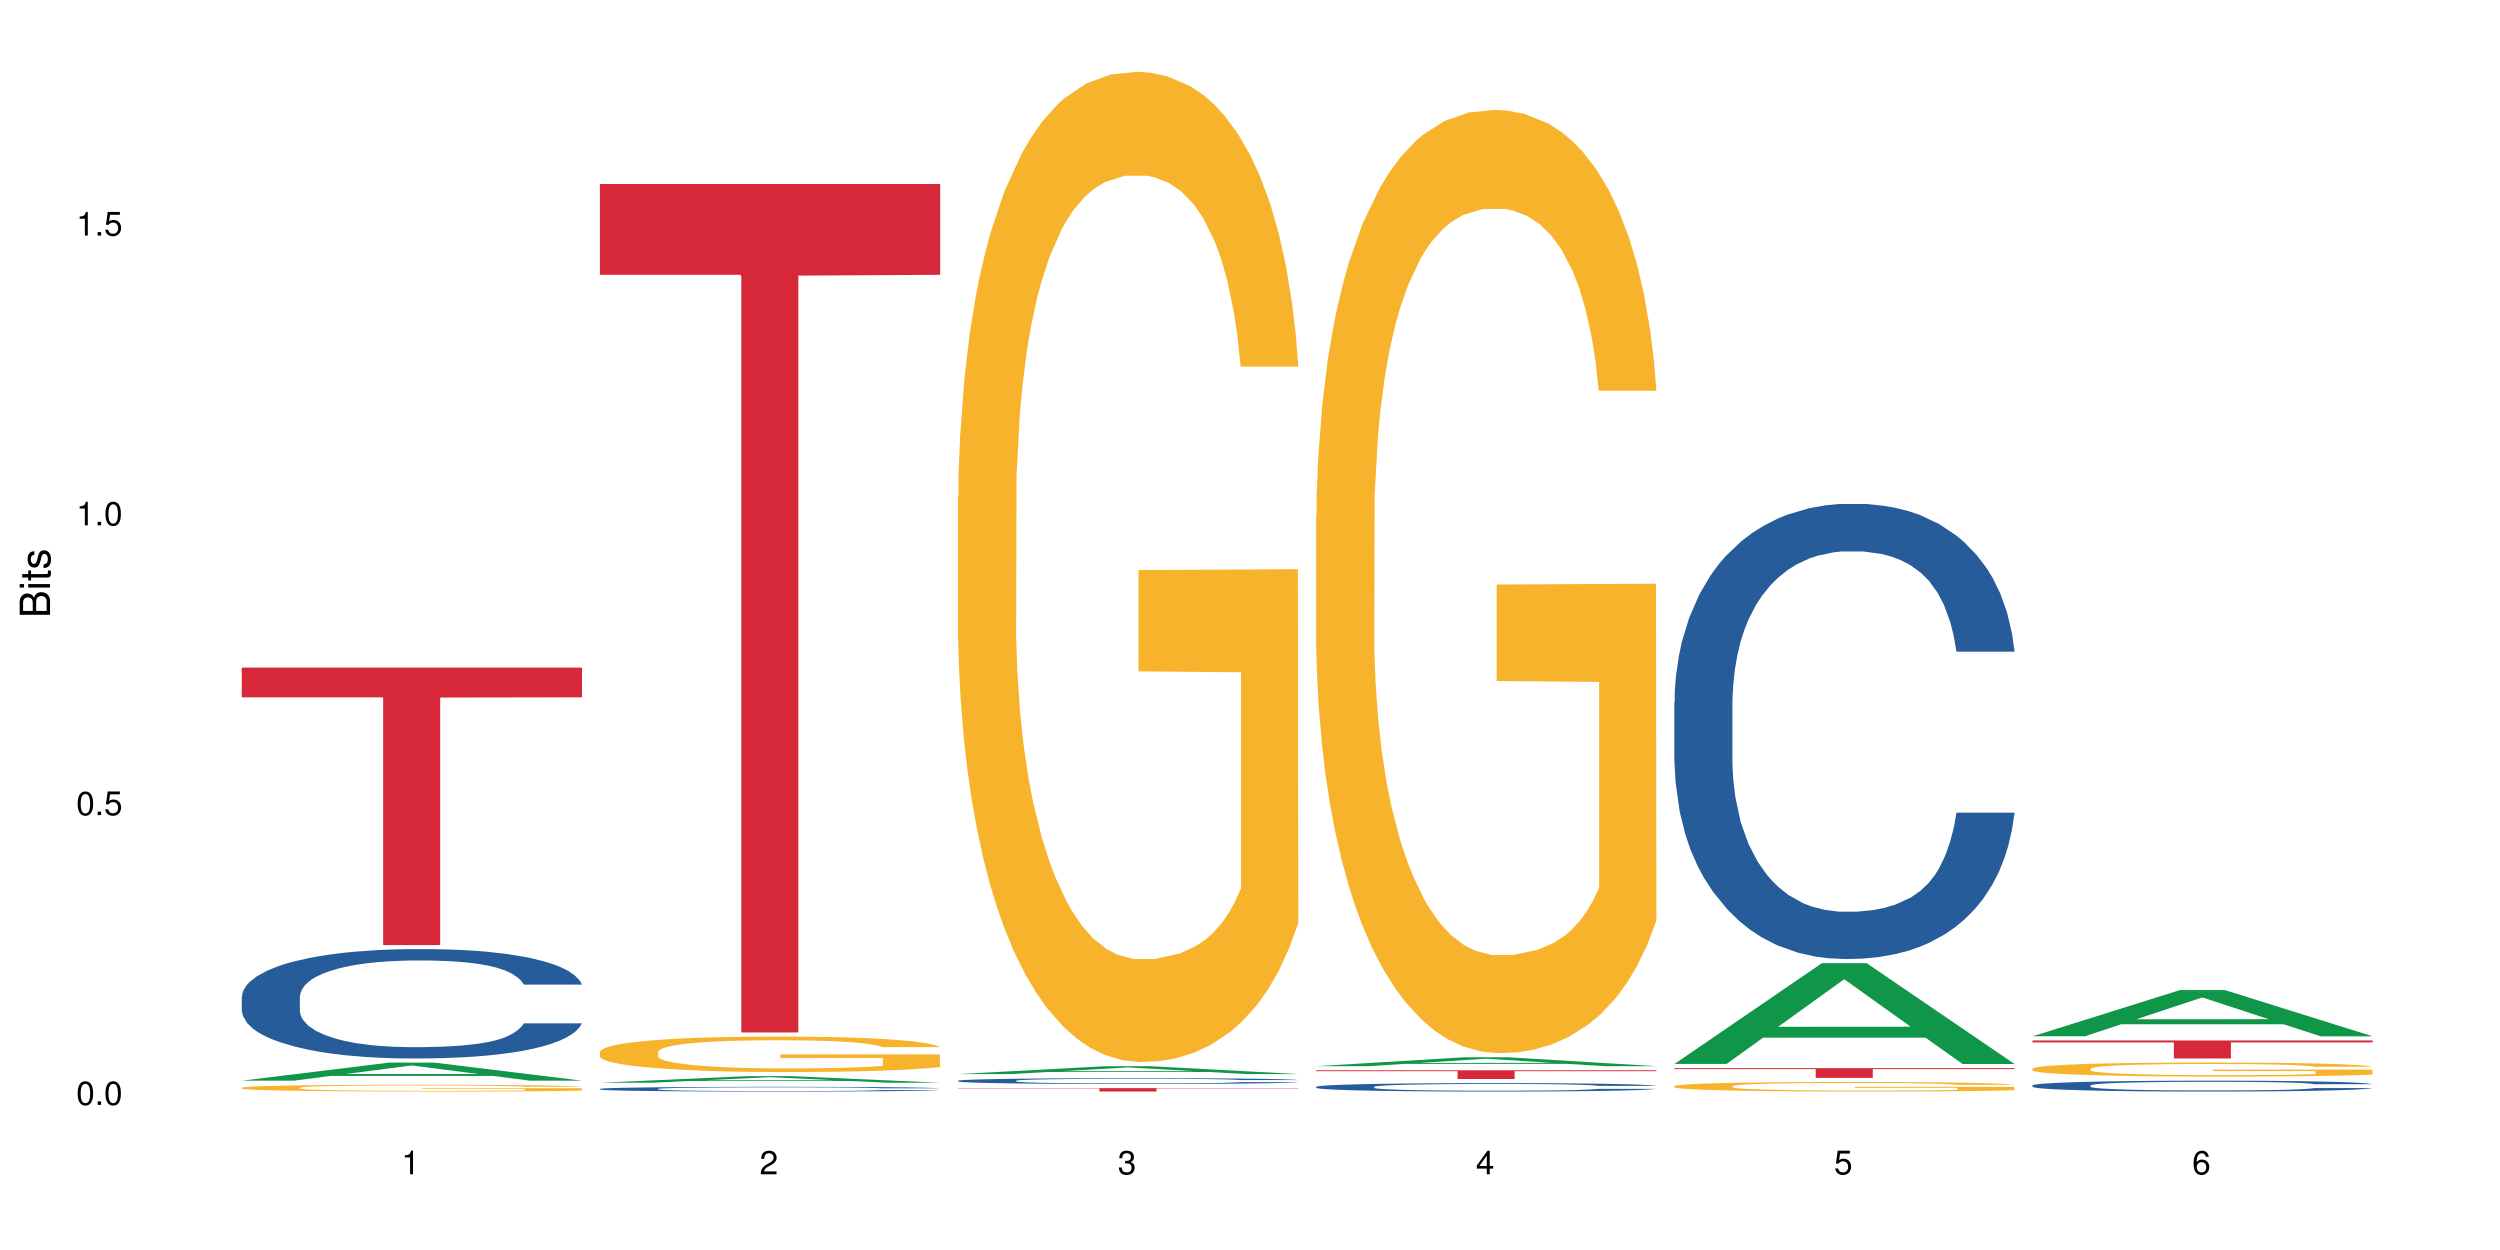 <?xml version="1.0" encoding="UTF-8"?>
<svg xmlns="http://www.w3.org/2000/svg" xmlns:xlink="http://www.w3.org/1999/xlink" width="720pt" height="360pt" viewBox="0 0 720 360" version="1.1">
<defs>
<g>
<symbol overflow="visible" id="glyph0-0">
<path style="stroke:none;" d=""/>
</symbol>
<symbol overflow="visible" id="glyph0-1">
<path style="stroke:none;" d="M 2.641 -6.797 C 2 -6.797 1.422 -6.531 1.078 -6.047 C 0.641 -5.453 0.406 -4.547 0.406 -3.297 C 0.406 -1 1.188 0.219 2.641 0.219 C 4.078 0.219 4.859 -1 4.859 -3.234 C 4.859 -4.562 4.656 -5.438 4.203 -6.047 C 3.844 -6.531 3.281 -6.797 2.641 -6.797 Z M 2.641 -6.047 C 3.547 -6.047 4 -5.125 4 -3.312 C 4 -1.375 3.562 -0.484 2.625 -0.484 C 1.734 -0.484 1.281 -1.422 1.281 -3.281 C 1.281 -5.141 1.734 -6.047 2.641 -6.047 Z M 2.641 -6.047 "/>
</symbol>
<symbol overflow="visible" id="glyph0-2">
<path style="stroke:none;" d="M 1.828 -1 L 0.828 -1 L 0.828 0 L 1.828 0 Z M 1.828 -1 "/>
</symbol>
<symbol overflow="visible" id="glyph0-3">
<path style="stroke:none;" d="M 4.562 -6.797 L 1.062 -6.797 L 0.547 -3.094 L 1.328 -3.094 C 1.719 -3.562 2.047 -3.734 2.578 -3.734 C 3.484 -3.734 4.062 -3.109 4.062 -2.094 C 4.062 -1.125 3.484 -0.531 2.578 -0.531 C 1.828 -0.531 1.375 -0.906 1.188 -1.672 L 0.328 -1.672 C 0.453 -1.109 0.547 -0.844 0.75 -0.594 C 1.125 -0.078 1.828 0.219 2.594 0.219 C 3.969 0.219 4.922 -0.781 4.922 -2.219 C 4.922 -3.562 4.031 -4.484 2.719 -4.484 C 2.25 -4.484 1.859 -4.359 1.469 -4.062 L 1.734 -5.969 L 4.562 -5.969 Z M 4.562 -6.797 "/>
</symbol>
<symbol overflow="visible" id="glyph0-4">
<path style="stroke:none;" d="M 2.484 -4.844 L 2.484 0 L 3.328 0 L 3.328 -6.797 L 2.766 -6.797 C 2.469 -5.75 2.281 -5.609 0.984 -5.453 L 0.984 -4.844 Z M 2.484 -4.844 "/>
</symbol>
<symbol overflow="visible" id="glyph0-5">
<path style="stroke:none;" d="M 4.859 -0.828 L 1.281 -0.828 C 1.359 -1.391 1.672 -1.75 2.5 -2.234 L 3.469 -2.75 C 4.406 -3.266 4.906 -3.969 4.906 -4.812 C 4.906 -5.375 4.672 -5.906 4.266 -6.266 C 3.859 -6.625 3.375 -6.797 2.719 -6.797 C 1.859 -6.797 1.219 -6.5 0.844 -5.922 C 0.609 -5.562 0.5 -5.125 0.484 -4.438 L 1.328 -4.438 C 1.359 -4.906 1.406 -5.188 1.531 -5.406 C 1.75 -5.812 2.188 -6.062 2.703 -6.062 C 3.469 -6.062 4.031 -5.516 4.031 -4.781 C 4.031 -4.25 3.719 -3.797 3.125 -3.438 L 2.234 -2.938 C 0.812 -2.141 0.406 -1.5 0.328 0 L 4.859 0 Z M 4.859 -0.828 "/>
</symbol>
<symbol overflow="visible" id="glyph0-6">
<path style="stroke:none;" d="M 2.125 -3.125 L 2.578 -3.125 C 3.516 -3.125 3.984 -2.703 3.984 -1.891 C 3.984 -1.031 3.469 -0.531 2.578 -0.531 C 1.656 -0.531 1.203 -0.984 1.156 -1.969 L 0.312 -1.969 C 0.344 -1.422 0.438 -1.078 0.609 -0.766 C 0.953 -0.109 1.625 0.219 2.547 0.219 C 3.953 0.219 4.859 -0.609 4.859 -1.906 C 4.859 -2.766 4.516 -3.25 3.703 -3.516 C 4.344 -3.766 4.656 -4.25 4.656 -4.938 C 4.656 -6.109 3.875 -6.797 2.578 -6.797 C 1.203 -6.797 0.484 -6.047 0.453 -4.609 L 1.297 -4.609 C 1.312 -5.016 1.344 -5.25 1.453 -5.453 C 1.641 -5.828 2.062 -6.062 2.594 -6.062 C 3.344 -6.062 3.797 -5.625 3.797 -4.906 C 3.797 -4.422 3.609 -4.141 3.25 -3.984 C 3.016 -3.891 2.719 -3.844 2.125 -3.844 Z M 2.125 -3.125 "/>
</symbol>
<symbol overflow="visible" id="glyph0-7">
<path style="stroke:none;" d="M 3.141 -1.625 L 3.141 0 L 3.984 0 L 3.984 -1.625 L 4.984 -1.625 L 4.984 -2.391 L 3.984 -2.391 L 3.984 -6.797 L 3.359 -6.797 L 0.266 -2.516 L 0.266 -1.625 Z M 3.141 -2.391 L 1 -2.391 L 3.141 -5.359 Z M 3.141 -2.391 "/>
</symbol>
<symbol overflow="visible" id="glyph0-8">
<path style="stroke:none;" d="M 4.781 -5.031 C 4.609 -6.141 3.891 -6.797 2.844 -6.797 C 2.094 -6.797 1.422 -6.438 1.031 -5.828 C 0.609 -5.172 0.406 -4.344 0.406 -3.094 C 0.406 -1.953 0.578 -1.234 0.984 -0.625 C 1.359 -0.078 1.953 0.219 2.703 0.219 C 3.984 0.219 4.922 -0.734 4.922 -2.078 C 4.922 -3.344 4.062 -4.234 2.844 -4.234 C 2.172 -4.234 1.641 -3.969 1.281 -3.469 C 1.281 -5.125 1.828 -6.047 2.797 -6.047 C 3.391 -6.047 3.797 -5.672 3.938 -5.031 Z M 2.734 -3.484 C 3.547 -3.484 4.062 -2.922 4.062 -2 C 4.062 -1.156 3.484 -0.531 2.703 -0.531 C 1.922 -0.531 1.328 -1.188 1.328 -2.047 C 1.328 -2.891 1.906 -3.484 2.734 -3.484 Z M 2.734 -3.484 "/>
</symbol>
<symbol overflow="visible" id="glyph1-0">
<path style="stroke:none;" d=""/>
</symbol>
<symbol overflow="visible" id="glyph1-1">
<path style="stroke:none;" d="M 0 -0.953 L 0 -4.891 C 0 -5.719 -0.234 -6.344 -0.734 -6.797 C -1.188 -7.234 -1.812 -7.469 -2.5 -7.469 C -3.547 -7.469 -4.188 -7 -4.625 -5.875 C -4.984 -6.672 -5.641 -7.094 -6.531 -7.094 C -7.156 -7.094 -7.734 -6.859 -8.141 -6.391 C -8.562 -5.938 -8.75 -5.344 -8.75 -4.5 L -8.75 -0.953 Z M -4.984 -2.062 L -7.766 -2.062 L -7.766 -4.219 C -7.766 -4.844 -7.688 -5.203 -7.453 -5.5 C -7.219 -5.812 -6.859 -5.969 -6.375 -5.969 C -5.906 -5.969 -5.531 -5.812 -5.297 -5.5 C -5.062 -5.203 -4.984 -4.844 -4.984 -4.219 Z M -0.984 -2.062 L -4 -2.062 L -4 -4.781 C -4 -5.328 -3.859 -5.688 -3.578 -5.953 C -3.297 -6.219 -2.922 -6.359 -2.484 -6.359 C -2.062 -6.359 -1.688 -6.219 -1.406 -5.953 C -1.109 -5.688 -0.984 -5.328 -0.984 -4.781 Z M -0.984 -2.062 "/>
</symbol>
<symbol overflow="visible" id="glyph1-2">
<path style="stroke:none;" d="M -6.281 -1.797 L -6.281 -0.797 L 0 -0.797 L 0 -1.797 Z M -8.75 -1.797 L -8.75 -0.797 L -7.484 -0.797 L -7.484 -1.797 Z M -8.75 -1.797 "/>
</symbol>
<symbol overflow="visible" id="glyph1-3">
<path style="stroke:none;" d="M -6.281 -3.047 L -6.281 -2.016 L -8.016 -2.016 L -8.016 -1.016 L -6.281 -1.016 L -6.281 -0.172 L -5.469 -0.172 L -5.469 -1.016 L -0.719 -1.016 C -0.078 -1.016 0.281 -1.453 0.281 -2.234 C 0.281 -2.469 0.25 -2.719 0.188 -3.047 L -0.641 -3.047 C -0.609 -2.922 -0.594 -2.766 -0.594 -2.562 C -0.594 -2.141 -0.719 -2.016 -1.156 -2.016 L -5.469 -2.016 L -5.469 -3.047 Z M -6.281 -3.047 "/>
</symbol>
<symbol overflow="visible" id="glyph1-4">
<path style="stroke:none;" d="M -4.531 -5.25 C -5.766 -5.25 -6.469 -4.422 -6.469 -2.969 C -6.469 -1.516 -5.719 -0.562 -4.547 -0.562 C -3.562 -0.562 -3.094 -1.062 -2.734 -2.562 L -2.516 -3.484 C -2.344 -4.188 -2.094 -4.469 -1.625 -4.469 C -1.047 -4.469 -0.641 -3.875 -0.641 -3 C -0.641 -2.453 -0.797 -2 -1.062 -1.75 C -1.25 -1.594 -1.422 -1.531 -1.875 -1.469 L -1.875 -0.406 C -0.422 -0.453 0.281 -1.266 0.281 -2.922 C 0.281 -4.5 -0.5 -5.516 -1.719 -5.516 C -2.656 -5.516 -3.172 -4.984 -3.469 -3.734 L -3.703 -2.766 C -3.891 -1.953 -4.156 -1.609 -4.594 -1.609 C -5.172 -1.609 -5.547 -2.125 -5.547 -2.938 C -5.547 -3.75 -5.203 -4.172 -4.531 -4.203 Z M -4.531 -5.25 "/>
</symbol>
</g>
</defs>
<g id="surface8522">
<rect x="0" y="0" width="720" height="360" style="fill:rgb(100%,100%,100%);fill-opacity:1;stroke:none;"/>
<path style=" stroke:none;fill-rule:nonzero;fill:rgb(6.275%,58.824%,28.235%);fill-opacity:1;" d="M 69.629 311.227 L 69.734 311.223 L 112.133 306.027 L 125.008 306.027 L 167.617 311.23 L 152.645 311.23 L 141.969 309.871 L 95.172 309.871 L 84.703 311.227 L 69.629 311.227 L 99.676 309.312 L 137.676 309.305 L 118.727 306.875 L 118.52 306.871 L 118.309 306.887 L 99.57 309.305 L 99.676 309.312 Z M 69.629 311.227 "/>
<path style=" stroke:none;fill-rule:nonzero;fill:rgb(14.51%,36.078%,60%);fill-opacity:1;" d="M 69.629 287.055 L 69.75 287.027 L 69.75 286.336 L 70.105 285.242 L 70.945 283.859 L 71.781 282.91 L 73.93 281.211 L 76.918 279.57 L 80.027 278.305 L 82.297 277.555 L 84.328 276.98 L 88.988 275.914 L 91.977 275.367 L 95.203 274.879 L 99.145 274.387 L 102.012 274.102 L 108.465 273.641 L 113.246 273.438 L 116.949 273.352 L 124.957 273.352 L 129.734 273.465 L 133.203 273.609 L 137.023 273.84 L 140.25 274.102 L 145.867 274.734 L 150.887 275.539 L 153.156 276 L 156.742 276.891 L 159.492 277.758 L 161.402 278.504 L 163.555 279.57 L 165.465 280.863 L 166.898 282.332 L 167.617 283.57 L 150.887 283.57 L 150.051 282.418 L 149.094 281.527 L 147.301 280.348 L 145.508 279.512 L 143 278.676 L 140.73 278.129 L 137.621 277.582 L 134.875 277.238 L 132.008 276.98 L 129.258 276.805 L 124 276.633 L 117.906 276.633 L 115.637 276.691 L 110.977 276.922 L 108.465 277.121 L 104.879 277.527 L 102.371 277.898 L 99.383 278.477 L 97.352 278.965 L 94.844 279.715 L 93.051 280.375 L 91.02 281.324 L 89.824 282.047 L 88.75 282.852 L 87.793 283.801 L 87.074 284.809 L 86.598 285.875 L 86.359 286.91 L 86.359 291.375 L 86.598 292.41 L 87.195 293.617 L 88.75 295.375 L 91.02 296.902 L 93.648 298.109 L 96.156 298.973 L 97.59 299.375 L 99.504 299.836 L 102.492 300.414 L 106.793 300.988 L 109.301 301.219 L 113.125 301.449 L 117.07 301.566 L 122.328 301.566 L 126.988 301.449 L 130.094 301.305 L 133.32 301.074 L 137.742 300.586 L 140.492 300.125 L 142.879 299.578 L 144.672 299.031 L 145.867 298.57 L 147.66 297.68 L 149.094 296.699 L 150.168 295.691 L 150.887 294.711 L 167.617 294.711 L 166.898 295.863 L 165.824 296.988 L 164.75 297.82 L 163.074 298.828 L 161.164 299.723 L 158.414 300.73 L 156.145 301.391 L 153.156 302.113 L 150.41 302.66 L 147.422 303.148 L 143 303.723 L 140.133 304.012 L 137.023 304.27 L 133.32 304.5 L 128.66 304.703 L 123.641 304.816 L 118.98 304.848 L 113.961 304.789 L 110.258 304.672 L 105.359 304.414 L 99.266 303.895 L 94.844 303.348 L 91.379 302.801 L 88.391 302.227 L 85.043 301.449 L 80.742 300.184 L 78.113 299.203 L 76.32 298.398 L 74.289 297.273 L 72.855 296.266 L 71.184 294.656 L 69.988 292.609 L 69.629 291.027 Z M 69.629 287.055 "/>
<path style=" stroke:none;fill-rule:nonzero;fill:rgb(96.863%,70.196%,16.863%);fill-opacity:1;" d="M 69.629 313.25 L 69.75 313.25 L 69.75 313.211 L 70.227 313.133 L 71.422 313.02 L 72.977 312.93 L 74.648 312.859 L 75.723 312.82 L 77.516 312.766 L 79.07 312.727 L 83.012 312.648 L 88.031 312.57 L 90.781 312.539 L 93.887 312.508 L 98.309 312.477 L 100.34 312.465 L 106.555 312.434 L 113.605 312.418 L 121.371 312.41 L 124.957 312.414 L 129.855 312.422 L 136.547 312.441 L 140.371 312.457 L 143.359 312.477 L 146.465 312.5 L 150.289 312.535 L 153.875 312.578 L 156.742 312.621 L 159.609 312.676 L 162 312.73 L 164.031 312.793 L 165.824 312.871 L 166.898 312.934 L 167.617 312.996 L 151.008 312.996 L 150.051 312.934 L 148.977 312.883 L 147.184 312.824 L 145.391 312.781 L 143.598 312.746 L 140.25 312.699 L 137.383 312.672 L 133.801 312.648 L 130.332 312.633 L 126.391 312.621 L 124 312.617 L 117.668 312.617 L 111.93 312.629 L 108.586 312.645 L 106.195 312.656 L 102.848 312.684 L 100.816 312.707 L 99.621 312.723 L 96.039 312.777 L 93.648 312.828 L 92.332 312.859 L 90.66 312.914 L 89.465 312.961 L 88.152 313.035 L 87.434 313.086 L 86.477 313.211 L 86.359 313.531 L 86.719 313.598 L 87.434 313.672 L 88.391 313.738 L 89.824 313.805 L 91.258 313.855 L 93.77 313.926 L 95.918 313.973 L 97.59 314.004 L 100.816 314.051 L 102.133 314.066 L 105.238 314.102 L 108.465 314.125 L 112.41 314.148 L 115.395 314.156 L 120.176 314.168 L 126.27 314.168 L 133.441 314.156 L 137.98 314.141 L 141.09 314.129 L 143.121 314.113 L 145.629 314.094 L 147.422 314.078 L 149.094 314.059 L 151.125 314.027 L 151.125 313.598 L 121.609 313.598 L 121.609 313.398 L 167.496 313.395 L 167.617 314.094 L 165.105 314.145 L 162 314.191 L 159.012 314.227 L 155.906 314.258 L 151.484 314.289 L 147.898 314.312 L 142.402 314.336 L 137.383 314.352 L 132.125 314.363 L 127.465 314.367 L 121.969 314.371 L 117.07 314.367 L 111.812 314.355 L 107.629 314.344 L 103.805 314.324 L 99.98 314.301 L 95.203 314.262 L 92.094 314.234 L 88.867 314.195 L 85.641 314.152 L 82.773 314.102 L 80.863 314.066 L 78.949 314.023 L 76.918 313.969 L 75.008 313.906 L 73.574 313.852 L 72.258 313.789 L 71.301 313.73 L 70.348 313.648 L 69.867 313.586 L 69.629 313.531 Z M 69.629 313.25 "/>
<path style=" stroke:none;fill-rule:nonzero;fill:rgb(83.922%,15.686%,22.353%);fill-opacity:1;" d="M 69.629 192.27 L 167.617 192.27 L 167.617 200.824 L 126.777 200.898 L 126.777 272.172 L 110.348 272.172 L 110.348 200.973 L 110.109 200.824 L 69.629 200.824 Z M 69.629 192.27 "/>
<path style=" stroke:none;fill-rule:nonzero;fill:rgb(6.275%,58.824%,28.235%);fill-opacity:1;" d="M 172.773 311.824 L 172.879 311.82 L 215.277 309.93 L 228.152 309.93 L 270.762 311.824 L 255.789 311.824 L 245.113 311.332 L 198.316 311.332 L 187.848 311.824 L 172.773 311.824 L 202.82 311.125 L 240.82 311.125 L 221.871 310.238 L 221.664 310.238 L 221.453 310.242 L 202.715 311.125 L 202.82 311.125 Z M 172.773 311.824 "/>
<path style=" stroke:none;fill-rule:nonzero;fill:rgb(14.51%,36.078%,60%);fill-opacity:1;" d="M 172.773 313.598 L 172.895 313.598 L 172.895 313.566 L 173.25 313.52 L 174.09 313.461 L 174.926 313.418 L 177.074 313.348 L 180.062 313.273 L 183.168 313.219 L 185.441 313.188 L 187.473 313.164 L 192.133 313.117 L 195.121 313.094 L 198.344 313.07 L 202.289 313.051 L 205.156 313.039 L 211.609 313.02 L 216.391 313.008 L 220.094 313.004 L 228.102 313.004 L 232.879 313.012 L 236.344 313.016 L 240.168 313.027 L 243.395 313.039 L 249.012 313.066 L 254.031 313.102 L 256.301 313.121 L 259.887 313.16 L 262.633 313.195 L 264.547 313.23 L 266.699 313.273 L 268.609 313.332 L 270.043 313.395 L 270.762 313.449 L 254.031 313.449 L 253.195 313.398 L 252.238 313.359 L 250.445 313.309 L 248.652 313.273 L 246.145 313.234 L 243.875 313.211 L 240.766 313.188 L 238.02 313.172 L 235.152 313.164 L 232.402 313.156 L 227.145 313.148 L 218.781 313.148 L 214.121 313.16 L 211.609 313.168 L 208.023 313.188 L 205.516 313.203 L 202.527 313.227 L 200.496 313.25 L 197.988 313.281 L 196.195 313.309 L 194.164 313.352 L 192.969 313.383 L 191.895 313.418 L 190.938 313.457 L 190.219 313.5 L 189.742 313.547 L 189.504 313.594 L 189.504 313.785 L 189.742 313.832 L 190.34 313.883 L 191.895 313.961 L 194.164 314.027 L 196.793 314.078 L 199.301 314.117 L 200.734 314.133 L 202.648 314.152 L 205.637 314.18 L 209.938 314.203 L 212.445 314.215 L 216.27 314.223 L 220.215 314.227 L 225.473 314.227 L 230.133 314.223 L 233.238 314.219 L 236.465 314.207 L 240.887 314.188 L 243.637 314.164 L 246.023 314.141 L 247.816 314.117 L 249.012 314.098 L 250.805 314.059 L 252.238 314.016 L 253.312 313.973 L 254.031 313.93 L 270.762 313.93 L 270.043 313.98 L 268.969 314.031 L 267.891 314.066 L 266.219 314.109 L 264.309 314.148 L 261.559 314.191 L 259.289 314.223 L 256.301 314.254 L 253.555 314.277 L 250.566 314.297 L 246.145 314.32 L 243.277 314.336 L 240.168 314.344 L 236.465 314.355 L 231.805 314.363 L 226.785 314.371 L 222.125 314.371 L 217.105 314.367 L 213.402 314.363 L 208.504 314.352 L 202.41 314.328 L 197.988 314.305 L 194.523 314.281 L 191.535 314.258 L 188.188 314.223 L 183.887 314.168 L 181.258 314.125 L 179.465 314.09 L 177.434 314.043 L 176 314 L 174.328 313.93 L 173.133 313.84 L 172.773 313.773 Z M 172.773 313.598 "/>
<path style=" stroke:none;fill-rule:nonzero;fill:rgb(96.863%,70.196%,16.863%);fill-opacity:1;" d="M 172.773 302.906 L 172.895 302.898 L 172.895 302.711 L 173.371 302.293 L 174.566 301.715 L 176.121 301.238 L 177.793 300.863 L 178.867 300.668 L 180.66 300.391 L 182.215 300.184 L 186.156 299.766 L 191.176 299.371 L 193.926 299.203 L 197.031 299.047 L 201.453 298.867 L 203.484 298.805 L 209.699 298.652 L 216.75 298.559 L 224.516 298.531 L 228.102 298.543 L 233 298.578 L 239.691 298.68 L 243.516 298.773 L 246.504 298.867 L 249.609 298.988 L 253.434 299.176 L 257.02 299.398 L 259.887 299.625 L 262.754 299.902 L 265.145 300.203 L 267.176 300.527 L 268.969 300.922 L 270.043 301.246 L 270.762 301.574 L 254.152 301.574 L 253.195 301.246 L 252.117 300.996 L 250.328 300.688 L 248.535 300.465 L 246.742 300.285 L 243.395 300.043 L 240.527 299.895 L 236.941 299.766 L 233.477 299.68 L 229.535 299.625 L 227.145 299.605 L 220.812 299.605 L 215.074 299.672 L 211.73 299.746 L 209.34 299.82 L 205.992 299.961 L 203.961 300.07 L 202.766 300.145 L 199.184 300.434 L 196.793 300.695 L 195.477 300.875 L 193.805 301.152 L 192.609 301.406 L 191.297 301.777 L 190.578 302.059 L 189.621 302.695 L 189.504 304.371 L 189.863 304.727 L 190.578 305.109 L 191.535 305.445 L 192.969 305.801 L 194.402 306.07 L 196.91 306.434 L 199.062 306.676 L 200.734 306.836 L 203.961 307.086 L 205.277 307.172 L 208.383 307.34 L 211.609 307.469 L 215.555 307.582 L 218.539 307.637 L 223.32 307.684 L 229.414 307.684 L 236.586 307.629 L 241.125 307.555 L 244.23 307.48 L 246.266 307.414 L 248.773 307.312 L 250.566 307.219 L 252.238 307.117 L 254.27 306.957 L 254.27 304.727 L 224.754 304.719 L 224.754 303.672 L 270.641 303.664 L 270.762 307.312 L 268.25 307.562 L 265.145 307.805 L 262.156 307.992 L 259.051 308.152 L 254.629 308.328 L 251.043 308.441 L 245.547 308.57 L 240.527 308.656 L 235.27 308.711 L 230.609 308.738 L 225.113 308.75 L 220.215 308.73 L 214.957 308.676 L 210.773 308.598 L 206.949 308.508 L 203.125 308.383 L 198.344 308.188 L 195.238 308.031 L 192.012 307.836 L 188.785 307.602 L 185.918 307.348 L 184.008 307.152 L 182.094 306.93 L 180.062 306.648 L 178.152 306.332 L 176.719 306.043 L 175.402 305.715 L 174.445 305.41 L 173.492 304.988 L 173.012 304.652 L 172.773 304.363 Z M 172.773 302.906 "/>
<path style=" stroke:none;fill-rule:nonzero;fill:rgb(83.922%,15.686%,22.353%);fill-opacity:1;" d="M 172.773 52.988 L 270.762 52.988 L 270.762 79.145 L 229.922 79.375 L 229.922 297.352 L 213.492 297.352 L 213.492 79.602 L 213.254 79.145 L 172.773 79.145 Z M 172.773 52.988 "/>
<path style=" stroke:none;fill-rule:nonzero;fill:rgb(6.275%,58.824%,28.235%);fill-opacity:1;" d="M 275.918 309.336 L 276.023 309.332 L 318.422 307.059 L 331.297 307.059 L 373.906 309.336 L 358.934 309.336 L 348.258 308.742 L 301.461 308.742 L 290.992 309.336 L 275.918 309.336 L 305.961 308.496 L 343.965 308.496 L 325.016 307.434 L 324.805 307.43 L 324.598 307.438 L 305.859 308.496 L 305.961 308.496 Z M 275.918 309.336 "/>
<path style=" stroke:none;fill-rule:nonzero;fill:rgb(14.51%,36.078%,60%);fill-opacity:1;" d="M 275.918 311.246 L 276.039 311.246 L 276.039 311.207 L 276.395 311.148 L 277.23 311.074 L 278.07 311.027 L 280.219 310.934 L 283.207 310.848 L 286.312 310.781 L 288.586 310.738 L 290.617 310.711 L 295.277 310.652 L 298.262 310.625 L 301.488 310.598 L 305.434 310.57 L 308.301 310.555 L 314.754 310.531 L 319.535 310.52 L 323.238 310.516 L 331.246 310.516 L 336.023 310.523 L 339.488 310.531 L 343.312 310.543 L 346.539 310.555 L 352.156 310.59 L 357.176 310.633 L 359.445 310.656 L 363.031 310.703 L 365.777 310.75 L 367.691 310.789 L 369.84 310.848 L 371.754 310.918 L 373.188 310.996 L 373.906 311.062 L 357.176 311.062 L 356.34 311 L 355.383 310.953 L 353.59 310.891 L 351.797 310.844 L 349.289 310.801 L 347.02 310.77 L 343.91 310.742 L 341.164 310.723 L 338.293 310.711 L 335.547 310.699 L 330.289 310.691 L 324.195 310.691 L 321.922 310.695 L 317.262 310.707 L 314.754 310.719 L 311.168 310.738 L 308.66 310.758 L 305.672 310.789 L 303.641 310.816 L 301.133 310.855 L 299.34 310.891 L 297.309 310.941 L 296.113 310.98 L 295.035 311.023 L 294.082 311.074 L 293.363 311.125 L 292.887 311.184 L 292.648 311.238 L 292.648 311.477 L 292.887 311.531 L 293.484 311.598 L 295.035 311.691 L 297.309 311.77 L 299.938 311.836 L 302.445 311.883 L 303.879 311.902 L 305.793 311.93 L 308.777 311.957 L 313.082 311.988 L 315.59 312 L 319.414 312.016 L 323.359 312.02 L 328.617 312.02 L 333.277 312.016 L 336.383 312.008 L 339.609 311.992 L 344.031 311.969 L 346.777 311.941 L 349.168 311.914 L 350.961 311.887 L 352.156 311.859 L 353.949 311.812 L 355.383 311.762 L 356.457 311.707 L 357.176 311.656 L 373.906 311.656 L 373.188 311.715 L 372.113 311.777 L 371.035 311.82 L 369.363 311.875 L 367.453 311.922 L 364.703 311.977 L 362.434 312.012 L 359.445 312.051 L 356.695 312.078 L 353.711 312.105 L 349.289 312.137 L 346.422 312.148 L 343.312 312.164 L 339.609 312.176 L 334.949 312.188 L 329.93 312.191 L 325.27 312.195 L 320.25 312.191 L 316.547 312.188 L 311.648 312.172 L 305.551 312.145 L 301.133 312.113 L 297.664 312.086 L 294.68 312.055 L 291.332 312.016 L 287.031 311.945 L 284.402 311.895 L 282.609 311.852 L 280.578 311.793 L 279.145 311.738 L 277.473 311.652 L 276.277 311.543 L 275.918 311.457 Z M 275.918 311.246 "/>
<path style=" stroke:none;fill-rule:nonzero;fill:rgb(96.863%,70.196%,16.863%);fill-opacity:1;" d="M 275.918 142.824 L 276.039 142.562 L 276.039 137.355 L 276.516 125.633 L 277.711 109.484 L 279.262 96.199 L 280.938 85.781 L 282.012 80.312 L 283.805 72.496 L 285.359 66.766 L 289.301 55.047 L 294.32 44.105 L 297.07 39.418 L 300.176 34.988 L 304.598 30.039 L 306.629 28.215 L 312.844 24.051 L 319.891 21.445 L 327.66 20.664 L 331.246 20.922 L 336.145 21.965 L 342.836 24.832 L 346.66 27.434 L 349.648 30.039 L 352.754 33.426 L 356.578 38.637 L 360.164 44.887 L 363.031 51.137 L 365.898 58.953 L 368.289 67.289 L 370.32 76.402 L 372.113 87.344 L 373.188 96.461 L 373.906 105.578 L 357.293 105.578 L 356.34 96.461 L 355.262 89.43 L 353.473 80.832 L 351.68 74.582 L 349.887 69.633 L 346.539 62.859 L 343.672 58.691 L 340.086 55.047 L 336.621 52.699 L 332.68 51.137 L 330.289 50.617 L 323.957 50.617 L 318.219 52.441 L 314.875 54.523 L 312.484 56.609 L 309.137 60.516 L 307.105 63.641 L 305.91 65.727 L 302.328 73.801 L 299.938 81.094 L 298.621 86.043 L 296.949 93.855 L 295.754 100.887 L 294.441 111.309 L 293.723 119.121 L 292.766 136.832 L 292.648 183.719 L 293.004 193.617 L 293.723 204.297 L 294.68 213.672 L 296.113 223.57 L 297.547 231.125 L 300.055 241.285 L 302.207 248.055 L 303.879 252.484 L 307.105 259.516 L 308.422 261.859 L 311.527 266.551 L 314.754 270.195 L 318.699 273.32 L 321.684 274.883 L 326.465 276.188 L 332.559 276.188 L 339.73 274.625 L 344.27 272.539 L 347.375 270.457 L 349.406 268.633 L 351.918 265.77 L 353.711 263.164 L 355.383 260.297 L 357.414 255.871 L 357.414 193.617 L 327.898 193.355 L 327.898 164.184 L 373.785 163.922 L 373.906 265.77 L 371.395 272.801 L 368.289 279.574 L 365.301 284.781 L 362.195 289.211 L 357.773 294.16 L 354.188 297.285 L 348.691 300.934 L 343.672 303.277 L 338.414 304.84 L 333.754 305.621 L 328.258 305.879 L 323.359 305.359 L 318.102 303.797 L 313.918 301.715 L 310.094 299.109 L 306.27 295.723 L 301.488 290.254 L 298.383 285.824 L 295.156 280.355 L 291.93 273.844 L 289.062 266.809 L 287.148 261.34 L 285.238 255.09 L 283.207 247.273 L 281.297 238.418 L 279.859 230.344 L 278.547 221.227 L 277.59 212.633 L 276.633 200.91 L 276.156 191.531 L 275.918 183.457 Z M 275.918 142.824 "/>
<path style=" stroke:none;fill-rule:nonzero;fill:rgb(83.922%,15.686%,22.353%);fill-opacity:1;" d="M 275.918 313.375 L 373.906 313.375 L 373.906 313.48 L 333.066 313.48 L 333.066 314.371 L 316.637 314.371 L 316.637 313.484 L 316.398 313.48 L 275.918 313.48 Z M 275.918 313.375 "/>
<path style=" stroke:none;fill-rule:nonzero;fill:rgb(6.275%,58.824%,28.235%);fill-opacity:1;" d="M 379.062 307.059 L 379.168 307.055 L 421.566 304.5 L 434.441 304.5 L 477.047 307.059 L 462.078 307.059 L 451.402 306.391 L 404.605 306.391 L 394.137 307.059 L 379.062 307.059 L 409.105 306.117 L 447.109 306.113 L 428.16 304.918 L 427.949 304.918 L 427.742 304.926 L 409.004 306.113 L 409.105 306.117 Z M 379.062 307.059 "/>
<path style=" stroke:none;fill-rule:nonzero;fill:rgb(14.51%,36.078%,60%);fill-opacity:1;" d="M 379.062 312.996 L 379.18 312.992 L 379.18 312.941 L 379.539 312.855 L 380.375 312.75 L 381.211 312.676 L 383.363 312.543 L 386.352 312.418 L 389.457 312.32 L 391.727 312.262 L 393.762 312.215 L 398.422 312.133 L 401.406 312.09 L 404.633 312.055 L 408.578 312.016 L 411.445 311.992 L 417.898 311.957 L 422.68 311.941 L 426.383 311.938 L 434.387 311.938 L 439.168 311.945 L 442.633 311.957 L 446.457 311.973 L 449.684 311.992 L 455.301 312.043 L 460.32 312.105 L 462.59 312.141 L 466.176 312.211 L 468.922 312.277 L 470.836 312.336 L 472.984 312.418 L 474.898 312.516 L 476.332 312.629 L 477.047 312.727 L 460.32 312.727 L 459.484 312.637 L 458.527 312.566 L 456.734 312.477 L 454.941 312.41 L 452.434 312.348 L 450.16 312.305 L 447.055 312.262 L 444.309 312.234 L 441.438 312.215 L 438.691 312.203 L 433.434 312.188 L 427.34 312.188 L 425.066 312.195 L 420.406 312.211 L 417.898 312.227 L 414.312 312.258 L 411.805 312.289 L 408.816 312.332 L 406.785 312.371 L 404.277 312.426 L 402.484 312.48 L 400.453 312.551 L 399.258 312.609 L 398.18 312.672 L 397.227 312.742 L 396.508 312.82 L 396.031 312.902 L 395.793 312.984 L 395.793 313.328 L 396.031 313.41 L 396.629 313.504 L 398.18 313.637 L 400.453 313.758 L 403.082 313.852 L 405.59 313.918 L 407.023 313.949 L 408.938 313.984 L 411.922 314.027 L 416.227 314.074 L 418.734 314.09 L 422.559 314.109 L 426.5 314.117 L 431.758 314.117 L 436.422 314.109 L 439.527 314.098 L 442.754 314.078 L 447.176 314.043 L 449.922 314.004 L 452.312 313.965 L 454.105 313.922 L 455.301 313.887 L 457.094 313.816 L 458.527 313.742 L 459.602 313.664 L 460.32 313.586 L 477.047 313.586 L 476.332 313.676 L 475.258 313.762 L 474.18 313.828 L 472.508 313.906 L 470.598 313.973 L 467.848 314.051 L 465.578 314.105 L 462.59 314.16 L 459.84 314.203 L 456.855 314.238 L 452.434 314.285 L 449.566 314.305 L 446.457 314.324 L 442.754 314.344 L 438.094 314.359 L 433.074 314.367 L 428.414 314.371 L 423.395 314.367 L 419.691 314.355 L 414.793 314.336 L 408.695 314.297 L 404.277 314.254 L 400.809 314.211 L 397.824 314.168 L 394.477 314.109 L 390.176 314.012 L 387.547 313.934 L 385.754 313.871 L 383.723 313.785 L 382.289 313.707 L 380.617 313.582 L 379.422 313.426 L 379.062 313.301 Z M 379.062 312.996 "/>
<path style=" stroke:none;fill-rule:nonzero;fill:rgb(96.863%,70.196%,16.863%);fill-opacity:1;" d="M 379.062 148.004 L 379.18 147.758 L 379.18 142.797 L 379.66 131.629 L 380.855 116.246 L 382.406 103.594 L 384.082 93.668 L 385.156 88.461 L 386.949 81.016 L 388.504 75.559 L 392.445 64.395 L 397.465 53.973 L 400.211 49.508 L 403.32 45.289 L 407.742 40.574 L 409.773 38.836 L 415.984 34.867 L 423.035 32.387 L 430.805 31.641 L 434.387 31.891 L 439.289 32.883 L 445.98 35.613 L 449.805 38.094 L 452.789 40.574 L 455.898 43.801 L 459.723 48.762 L 463.309 54.715 L 466.176 60.672 L 469.043 68.113 L 471.434 76.055 L 473.465 84.738 L 475.258 95.16 L 476.332 103.844 L 477.047 112.527 L 460.438 112.527 L 459.484 103.844 L 458.406 97.145 L 456.613 88.957 L 454.824 83 L 453.031 78.285 L 449.684 71.836 L 446.816 67.867 L 443.23 64.395 L 439.766 62.16 L 435.824 60.672 L 433.434 60.176 L 427.098 60.176 L 421.363 61.91 L 418.016 63.898 L 415.629 65.883 L 412.281 69.602 L 410.25 72.582 L 409.055 74.566 L 405.469 82.258 L 403.082 89.203 L 401.766 93.918 L 400.094 101.359 L 398.898 108.059 L 397.582 117.984 L 396.867 125.426 L 395.91 142.301 L 395.793 186.957 L 396.148 196.387 L 396.867 206.559 L 397.824 215.492 L 399.258 224.918 L 400.691 232.113 L 403.199 241.789 L 405.352 248.242 L 407.023 252.461 L 410.25 259.16 L 411.566 261.391 L 414.672 265.855 L 417.898 269.332 L 421.84 272.309 L 424.828 273.797 L 429.609 275.039 L 435.703 275.039 L 442.871 273.547 L 447.414 271.562 L 450.52 269.578 L 452.551 267.844 L 455.062 265.113 L 456.855 262.633 L 458.527 259.902 L 460.559 255.684 L 460.559 196.387 L 431.043 196.137 L 431.043 168.352 L 476.93 168.102 L 477.047 265.113 L 474.539 271.812 L 471.434 278.262 L 468.445 283.227 L 465.34 287.441 L 460.918 292.156 L 457.332 295.133 L 451.836 298.609 L 446.816 300.84 L 441.559 302.328 L 436.898 303.074 L 431.402 303.32 L 426.5 302.824 L 421.242 301.336 L 417.062 299.352 L 413.238 296.871 L 409.414 293.645 L 404.633 288.434 L 401.527 284.219 L 398.301 279.008 L 395.074 272.805 L 392.207 266.105 L 390.293 260.895 L 388.383 254.941 L 386.352 247.496 L 384.438 239.062 L 383.004 231.371 L 381.691 222.688 L 380.734 214.5 L 379.777 203.332 L 379.301 194.402 L 379.062 186.711 Z M 379.062 148.004 "/>
<path style=" stroke:none;fill-rule:nonzero;fill:rgb(83.922%,15.686%,22.353%);fill-opacity:1;" d="M 379.062 308.238 L 477.047 308.238 L 477.047 308.508 L 436.211 308.512 L 436.211 310.758 L 419.781 310.758 L 419.781 308.512 L 419.543 308.508 L 379.062 308.508 Z M 379.062 308.238 "/>
<path style=" stroke:none;fill-rule:nonzero;fill:rgb(6.275%,58.824%,28.235%);fill-opacity:1;" d="M 482.207 306.406 L 482.312 306.379 L 524.707 277.391 L 537.586 277.391 L 580.191 306.434 L 565.223 306.434 L 554.543 298.852 L 507.75 298.852 L 497.281 306.406 L 482.207 306.406 L 512.25 295.715 L 550.254 295.688 L 531.305 282.137 L 531.094 282.109 L 530.887 282.191 L 512.145 295.688 L 512.25 295.715 Z M 482.207 306.406 "/>
<path style=" stroke:none;fill-rule:nonzero;fill:rgb(14.51%,36.078%,60%);fill-opacity:1;" d="M 482.207 202.18 L 482.324 202.059 L 482.324 199.184 L 482.684 194.633 L 483.52 188.883 L 484.355 184.93 L 486.508 177.863 L 489.496 171.035 L 492.602 165.766 L 494.871 162.648 L 496.902 160.254 L 501.562 155.82 L 504.551 153.547 L 507.777 151.508 L 511.723 149.473 L 514.59 148.273 L 521.043 146.359 L 525.82 145.52 L 529.527 145.16 L 537.531 145.16 L 542.312 145.641 L 545.777 146.238 L 549.602 147.195 L 552.828 148.273 L 558.445 150.91 L 563.465 154.266 L 565.734 156.18 L 569.32 159.895 L 572.066 163.488 L 573.98 166.602 L 576.129 171.035 L 578.043 176.426 L 579.477 182.535 L 580.191 187.688 L 563.465 187.688 L 562.625 182.895 L 561.672 179.18 L 559.879 174.27 L 558.086 170.797 L 555.578 167.32 L 553.305 165.047 L 550.199 162.77 L 547.449 161.332 L 544.582 160.254 L 541.836 159.535 L 536.578 158.816 L 530.484 158.816 L 528.211 159.055 L 523.551 160.016 L 521.043 160.852 L 517.457 162.531 L 514.949 164.086 L 511.961 166.484 L 509.93 168.52 L 507.418 171.633 L 505.629 174.391 L 503.598 178.344 L 502.402 181.336 L 501.324 184.691 L 500.371 188.645 L 499.652 192.836 L 499.176 197.27 L 498.934 201.582 L 498.934 220.148 L 499.176 224.461 L 499.773 229.492 L 501.324 236.801 L 503.598 243.148 L 506.227 248.18 L 508.734 251.773 L 510.168 253.449 L 512.078 255.367 L 515.066 257.762 L 519.371 260.16 L 521.879 261.117 L 525.703 262.074 L 529.645 262.555 L 534.902 262.555 L 539.562 262.074 L 542.672 261.477 L 545.898 260.52 L 550.32 258.48 L 553.066 256.566 L 555.457 254.289 L 557.25 252.012 L 558.445 250.098 L 560.238 246.383 L 561.672 242.309 L 562.746 238.117 L 563.465 234.043 L 580.191 234.043 L 579.477 238.836 L 578.402 243.508 L 577.324 246.98 L 575.652 251.176 L 573.738 254.887 L 570.992 259.082 L 568.723 261.836 L 565.734 264.832 L 562.984 267.105 L 559.996 269.145 L 555.578 271.539 L 552.707 272.738 L 549.602 273.816 L 545.898 274.773 L 541.238 275.613 L 536.219 276.09 L 531.559 276.211 L 526.539 275.973 L 522.836 275.492 L 517.934 274.414 L 511.84 272.258 L 507.418 269.98 L 503.953 267.707 L 500.969 265.309 L 497.621 262.074 L 493.32 256.805 L 490.691 252.73 L 488.898 249.379 L 486.867 244.707 L 485.434 240.512 L 483.758 233.805 L 482.562 225.301 L 482.207 218.711 Z M 482.207 202.18 "/>
<path style=" stroke:none;fill-rule:nonzero;fill:rgb(96.863%,70.196%,16.863%);fill-opacity:1;" d="M 482.207 312.789 L 482.324 312.789 L 482.324 312.738 L 482.805 312.625 L 484 312.469 L 485.551 312.34 L 487.227 312.238 L 488.301 312.184 L 490.094 312.109 L 491.645 312.055 L 495.59 311.938 L 500.609 311.832 L 503.355 311.789 L 506.465 311.746 L 510.887 311.695 L 512.918 311.68 L 519.129 311.641 L 526.18 311.613 L 533.949 311.605 L 537.531 311.609 L 542.434 311.617 L 549.125 311.645 L 552.949 311.672 L 555.934 311.695 L 559.043 311.73 L 562.867 311.781 L 566.449 311.84 L 569.32 311.902 L 572.188 311.977 L 574.578 312.059 L 576.609 312.145 L 578.402 312.254 L 579.477 312.34 L 580.191 312.43 L 563.582 312.43 L 562.625 312.34 L 561.551 312.273 L 559.758 312.188 L 557.965 312.129 L 556.176 312.082 L 552.828 312.016 L 549.961 311.977 L 546.375 311.938 L 542.91 311.918 L 538.965 311.902 L 536.578 311.895 L 530.242 311.895 L 524.508 311.914 L 521.16 311.934 L 518.773 311.953 L 515.426 311.992 L 513.395 312.023 L 512.199 312.043 L 508.613 312.121 L 506.227 312.191 L 504.91 312.238 L 503.238 312.316 L 502.043 312.383 L 500.727 312.484 L 500.012 312.559 L 499.055 312.73 L 498.934 313.188 L 499.293 313.281 L 500.012 313.387 L 500.969 313.477 L 502.402 313.574 L 503.836 313.645 L 506.344 313.746 L 508.496 313.809 L 510.168 313.852 L 513.395 313.922 L 514.707 313.945 L 517.816 313.988 L 521.043 314.023 L 524.984 314.055 L 527.973 314.07 L 532.754 314.082 L 538.848 314.082 L 546.016 314.066 L 550.559 314.047 L 553.664 314.027 L 555.695 314.008 L 558.207 313.98 L 559.996 313.957 L 561.672 313.93 L 563.703 313.887 L 563.703 313.281 L 534.188 313.281 L 534.188 312.996 L 580.074 312.996 L 580.191 313.98 L 577.684 314.051 L 574.578 314.117 L 571.59 314.168 L 568.48 314.211 L 564.062 314.258 L 560.477 314.289 L 554.98 314.324 L 549.961 314.344 L 544.703 314.359 L 540.043 314.367 L 534.547 314.371 L 529.645 314.367 L 524.387 314.352 L 520.207 314.332 L 516.383 314.305 L 512.559 314.273 L 507.777 314.219 L 504.672 314.176 L 501.445 314.125 L 498.219 314.059 L 495.352 313.992 L 493.438 313.938 L 491.527 313.879 L 489.496 313.801 L 487.582 313.715 L 486.148 313.637 L 484.836 313.551 L 483.879 313.465 L 482.922 313.352 L 482.445 313.262 L 482.207 313.184 Z M 482.207 312.789 "/>
<path style=" stroke:none;fill-rule:nonzero;fill:rgb(83.922%,15.686%,22.353%);fill-opacity:1;" d="M 482.207 307.613 L 580.191 307.613 L 580.191 307.914 L 539.355 307.918 L 539.355 310.426 L 522.926 310.426 L 522.926 307.918 L 522.688 307.914 L 482.207 307.914 Z M 482.207 307.613 "/>
<path style=" stroke:none;fill-rule:nonzero;fill:rgb(6.275%,58.824%,28.235%);fill-opacity:1;" d="M 585.352 298.453 L 585.453 298.441 L 627.852 285.133 L 640.73 285.133 L 683.336 298.469 L 668.367 298.469 L 657.688 294.988 L 610.895 294.988 L 600.426 298.453 L 585.352 298.453 L 615.395 293.547 L 653.398 293.535 L 634.449 287.312 L 634.238 287.301 L 634.031 287.336 L 615.289 293.535 L 615.395 293.547 Z M 585.352 298.453 "/>
<path style=" stroke:none;fill-rule:nonzero;fill:rgb(14.51%,36.078%,60%);fill-opacity:1;" d="M 585.352 312.598 L 585.469 312.594 L 585.469 312.527 L 585.828 312.418 L 586.664 312.281 L 587.5 312.184 L 589.652 312.016 L 592.641 311.852 L 595.746 311.727 L 598.016 311.652 L 600.047 311.594 L 604.707 311.488 L 607.695 311.434 L 610.922 311.387 L 614.867 311.336 L 617.734 311.309 L 624.188 311.262 L 628.965 311.242 L 632.672 311.234 L 640.676 311.234 L 645.457 311.246 L 648.922 311.258 L 652.746 311.281 L 655.973 311.309 L 661.59 311.371 L 666.609 311.453 L 668.879 311.496 L 672.461 311.586 L 675.211 311.672 L 677.125 311.746 L 679.273 311.852 L 681.188 311.98 L 682.621 312.129 L 683.336 312.25 L 666.609 312.25 L 665.77 312.137 L 664.816 312.047 L 663.023 311.93 L 661.23 311.848 L 658.723 311.766 L 656.449 311.711 L 653.344 311.656 L 650.594 311.621 L 647.727 311.594 L 644.98 311.578 L 639.723 311.559 L 633.625 311.559 L 631.355 311.566 L 626.695 311.59 L 624.188 311.609 L 620.602 311.648 L 618.094 311.688 L 615.105 311.742 L 613.074 311.793 L 610.562 311.867 L 608.77 311.934 L 606.738 312.027 L 605.547 312.098 L 604.469 312.18 L 603.512 312.273 L 602.797 312.375 L 602.32 312.48 L 602.078 312.586 L 602.078 313.027 L 602.32 313.133 L 602.918 313.254 L 604.469 313.426 L 606.738 313.578 L 609.367 313.699 L 611.879 313.785 L 613.312 313.824 L 615.223 313.871 L 618.211 313.93 L 622.512 313.988 L 625.023 314.008 L 628.848 314.031 L 632.789 314.043 L 638.047 314.043 L 642.707 314.031 L 645.816 314.02 L 649.043 313.996 L 653.465 313.945 L 656.211 313.898 L 658.602 313.848 L 660.395 313.793 L 661.59 313.746 L 663.383 313.656 L 664.816 313.559 L 665.891 313.457 L 666.609 313.359 L 683.336 313.359 L 682.621 313.477 L 681.543 313.586 L 680.469 313.672 L 678.797 313.77 L 676.883 313.859 L 674.137 313.961 L 671.867 314.027 L 668.879 314.098 L 666.129 314.152 L 663.141 314.203 L 658.723 314.258 L 655.852 314.289 L 652.746 314.312 L 649.043 314.336 L 644.383 314.355 L 639.363 314.367 L 634.703 314.371 L 629.684 314.363 L 625.98 314.352 L 621.078 314.328 L 614.984 314.277 L 610.562 314.223 L 607.098 314.168 L 604.109 314.109 L 600.766 314.031 L 596.465 313.906 L 593.836 313.809 L 592.043 313.727 L 590.012 313.617 L 588.578 313.516 L 586.902 313.355 L 585.707 313.152 L 585.352 312.996 Z M 585.352 312.598 "/>
<path style=" stroke:none;fill-rule:nonzero;fill:rgb(96.863%,70.196%,16.863%);fill-opacity:1;" d="M 585.352 307.746 L 585.469 307.742 L 585.469 307.668 L 585.949 307.5 L 587.141 307.273 L 588.695 307.086 L 590.367 306.938 L 591.445 306.859 L 593.238 306.75 L 594.789 306.668 L 598.734 306.5 L 603.754 306.348 L 606.5 306.281 L 609.609 306.219 L 614.027 306.148 L 616.062 306.121 L 622.273 306.062 L 629.324 306.027 L 637.094 306.016 L 640.676 306.02 L 645.578 306.031 L 652.27 306.074 L 656.094 306.109 L 659.078 306.148 L 662.188 306.195 L 666.012 306.27 L 669.594 306.359 L 672.461 306.445 L 675.332 306.559 L 677.723 306.676 L 679.754 306.805 L 681.543 306.957 L 682.621 307.09 L 683.336 307.219 L 666.727 307.219 L 665.77 307.09 L 664.695 306.988 L 662.902 306.867 L 661.109 306.777 L 659.316 306.707 L 655.973 306.613 L 653.105 306.555 L 649.52 306.5 L 646.055 306.469 L 642.109 306.445 L 639.723 306.438 L 633.387 306.438 L 627.652 306.465 L 624.305 306.492 L 621.914 306.523 L 618.57 306.578 L 616.539 306.625 L 615.344 306.652 L 611.758 306.766 L 609.367 306.871 L 608.055 306.941 L 606.383 307.051 L 605.188 307.152 L 603.871 307.297 L 603.156 307.41 L 602.199 307.66 L 602.078 308.324 L 602.438 308.465 L 603.156 308.613 L 604.109 308.746 L 605.547 308.887 L 606.98 308.996 L 609.488 309.141 L 611.641 309.234 L 613.312 309.297 L 616.539 309.398 L 617.852 309.43 L 620.961 309.496 L 624.188 309.547 L 628.129 309.594 L 631.117 309.613 L 635.898 309.633 L 641.992 309.633 L 649.16 309.609 L 653.703 309.582 L 656.809 309.551 L 658.84 309.527 L 661.352 309.484 L 663.141 309.449 L 664.816 309.41 L 666.848 309.344 L 666.848 308.465 L 637.332 308.461 L 637.332 308.047 L 683.219 308.043 L 683.336 309.484 L 680.828 309.586 L 677.723 309.68 L 674.734 309.754 L 671.625 309.816 L 667.203 309.887 L 663.621 309.934 L 658.125 309.984 L 653.105 310.016 L 647.848 310.039 L 643.188 310.051 L 637.691 310.055 L 632.789 310.047 L 627.531 310.023 L 623.352 309.996 L 619.527 309.957 L 615.703 309.91 L 610.922 309.832 L 607.816 309.77 L 604.59 309.691 L 601.363 309.602 L 598.496 309.5 L 596.582 309.422 L 594.672 309.336 L 592.641 309.223 L 590.727 309.098 L 589.293 308.984 L 587.98 308.855 L 587.023 308.734 L 586.066 308.566 L 585.59 308.434 L 585.352 308.32 Z M 585.352 307.746 "/>
<path style=" stroke:none;fill-rule:nonzero;fill:rgb(83.922%,15.686%,22.353%);fill-opacity:1;" d="M 585.352 299.648 L 683.336 299.648 L 683.336 300.203 L 642.5 300.207 L 642.5 304.836 L 626.07 304.836 L 626.07 300.211 L 625.832 300.203 L 585.352 300.203 Z M 585.352 299.648 "/>
<g style="fill:rgb(0%,0%,0%);fill-opacity:1;">
  <use xlink:href="#glyph0-1" x="21.957" y="318.198"/>
  <use xlink:href="#glyph0-2" x="27.291" y="318.198"/>
  <use xlink:href="#glyph0-1" x="29.958" y="318.198"/>
</g>
<g style="fill:rgb(0%,0%,0%);fill-opacity:1;">
  <use xlink:href="#glyph0-1" x="21.957" y="234.745"/>
  <use xlink:href="#glyph0-2" x="27.291" y="234.745"/>
  <use xlink:href="#glyph0-3" x="29.958" y="234.745"/>
</g>
<g style="fill:rgb(0%,0%,0%);fill-opacity:1;">
  <use xlink:href="#glyph0-4" x="21.957" y="151.292"/>
  <use xlink:href="#glyph0-2" x="27.291" y="151.292"/>
  <use xlink:href="#glyph0-1" x="29.958" y="151.292"/>
</g>
<g style="fill:rgb(0%,0%,0%);fill-opacity:1;">
  <use xlink:href="#glyph0-4" x="21.957" y="67.839"/>
  <use xlink:href="#glyph0-2" x="27.291" y="67.839"/>
  <use xlink:href="#glyph0-3" x="29.958" y="67.839"/>
</g>
<g style="fill:rgb(0%,0%,0%);fill-opacity:1;">
  <use xlink:href="#glyph0-4" x="115.621" y="338.19"/>
</g>
<g style="fill:rgb(0%,0%,0%);fill-opacity:1;">
  <use xlink:href="#glyph0-5" x="218.766" y="338.19"/>
</g>
<g style="fill:rgb(0%,0%,0%);fill-opacity:1;">
  <use xlink:href="#glyph0-6" x="321.91" y="338.19"/>
</g>
<g style="fill:rgb(0%,0%,0%);fill-opacity:1;">
  <use xlink:href="#glyph0-7" x="425.055" y="338.19"/>
</g>
<g style="fill:rgb(0%,0%,0%);fill-opacity:1;">
  <use xlink:href="#glyph0-3" x="528.199" y="338.19"/>
</g>
<g style="fill:rgb(0%,0%,0%);fill-opacity:1;">
  <use xlink:href="#glyph0-8" x="631.344" y="338.19"/>
</g>
<g style="fill:rgb(0%,0%,0%);fill-opacity:1;">
  <use xlink:href="#glyph1-1" x="14.412" y="178.016"/>
  <use xlink:href="#glyph1-2" x="14.412" y="170.012"/>
  <use xlink:href="#glyph1-3" x="14.412" y="167.348"/>
  <use xlink:href="#glyph1-4" x="14.412" y="164.012"/>
</g>
</g>
</svg>
